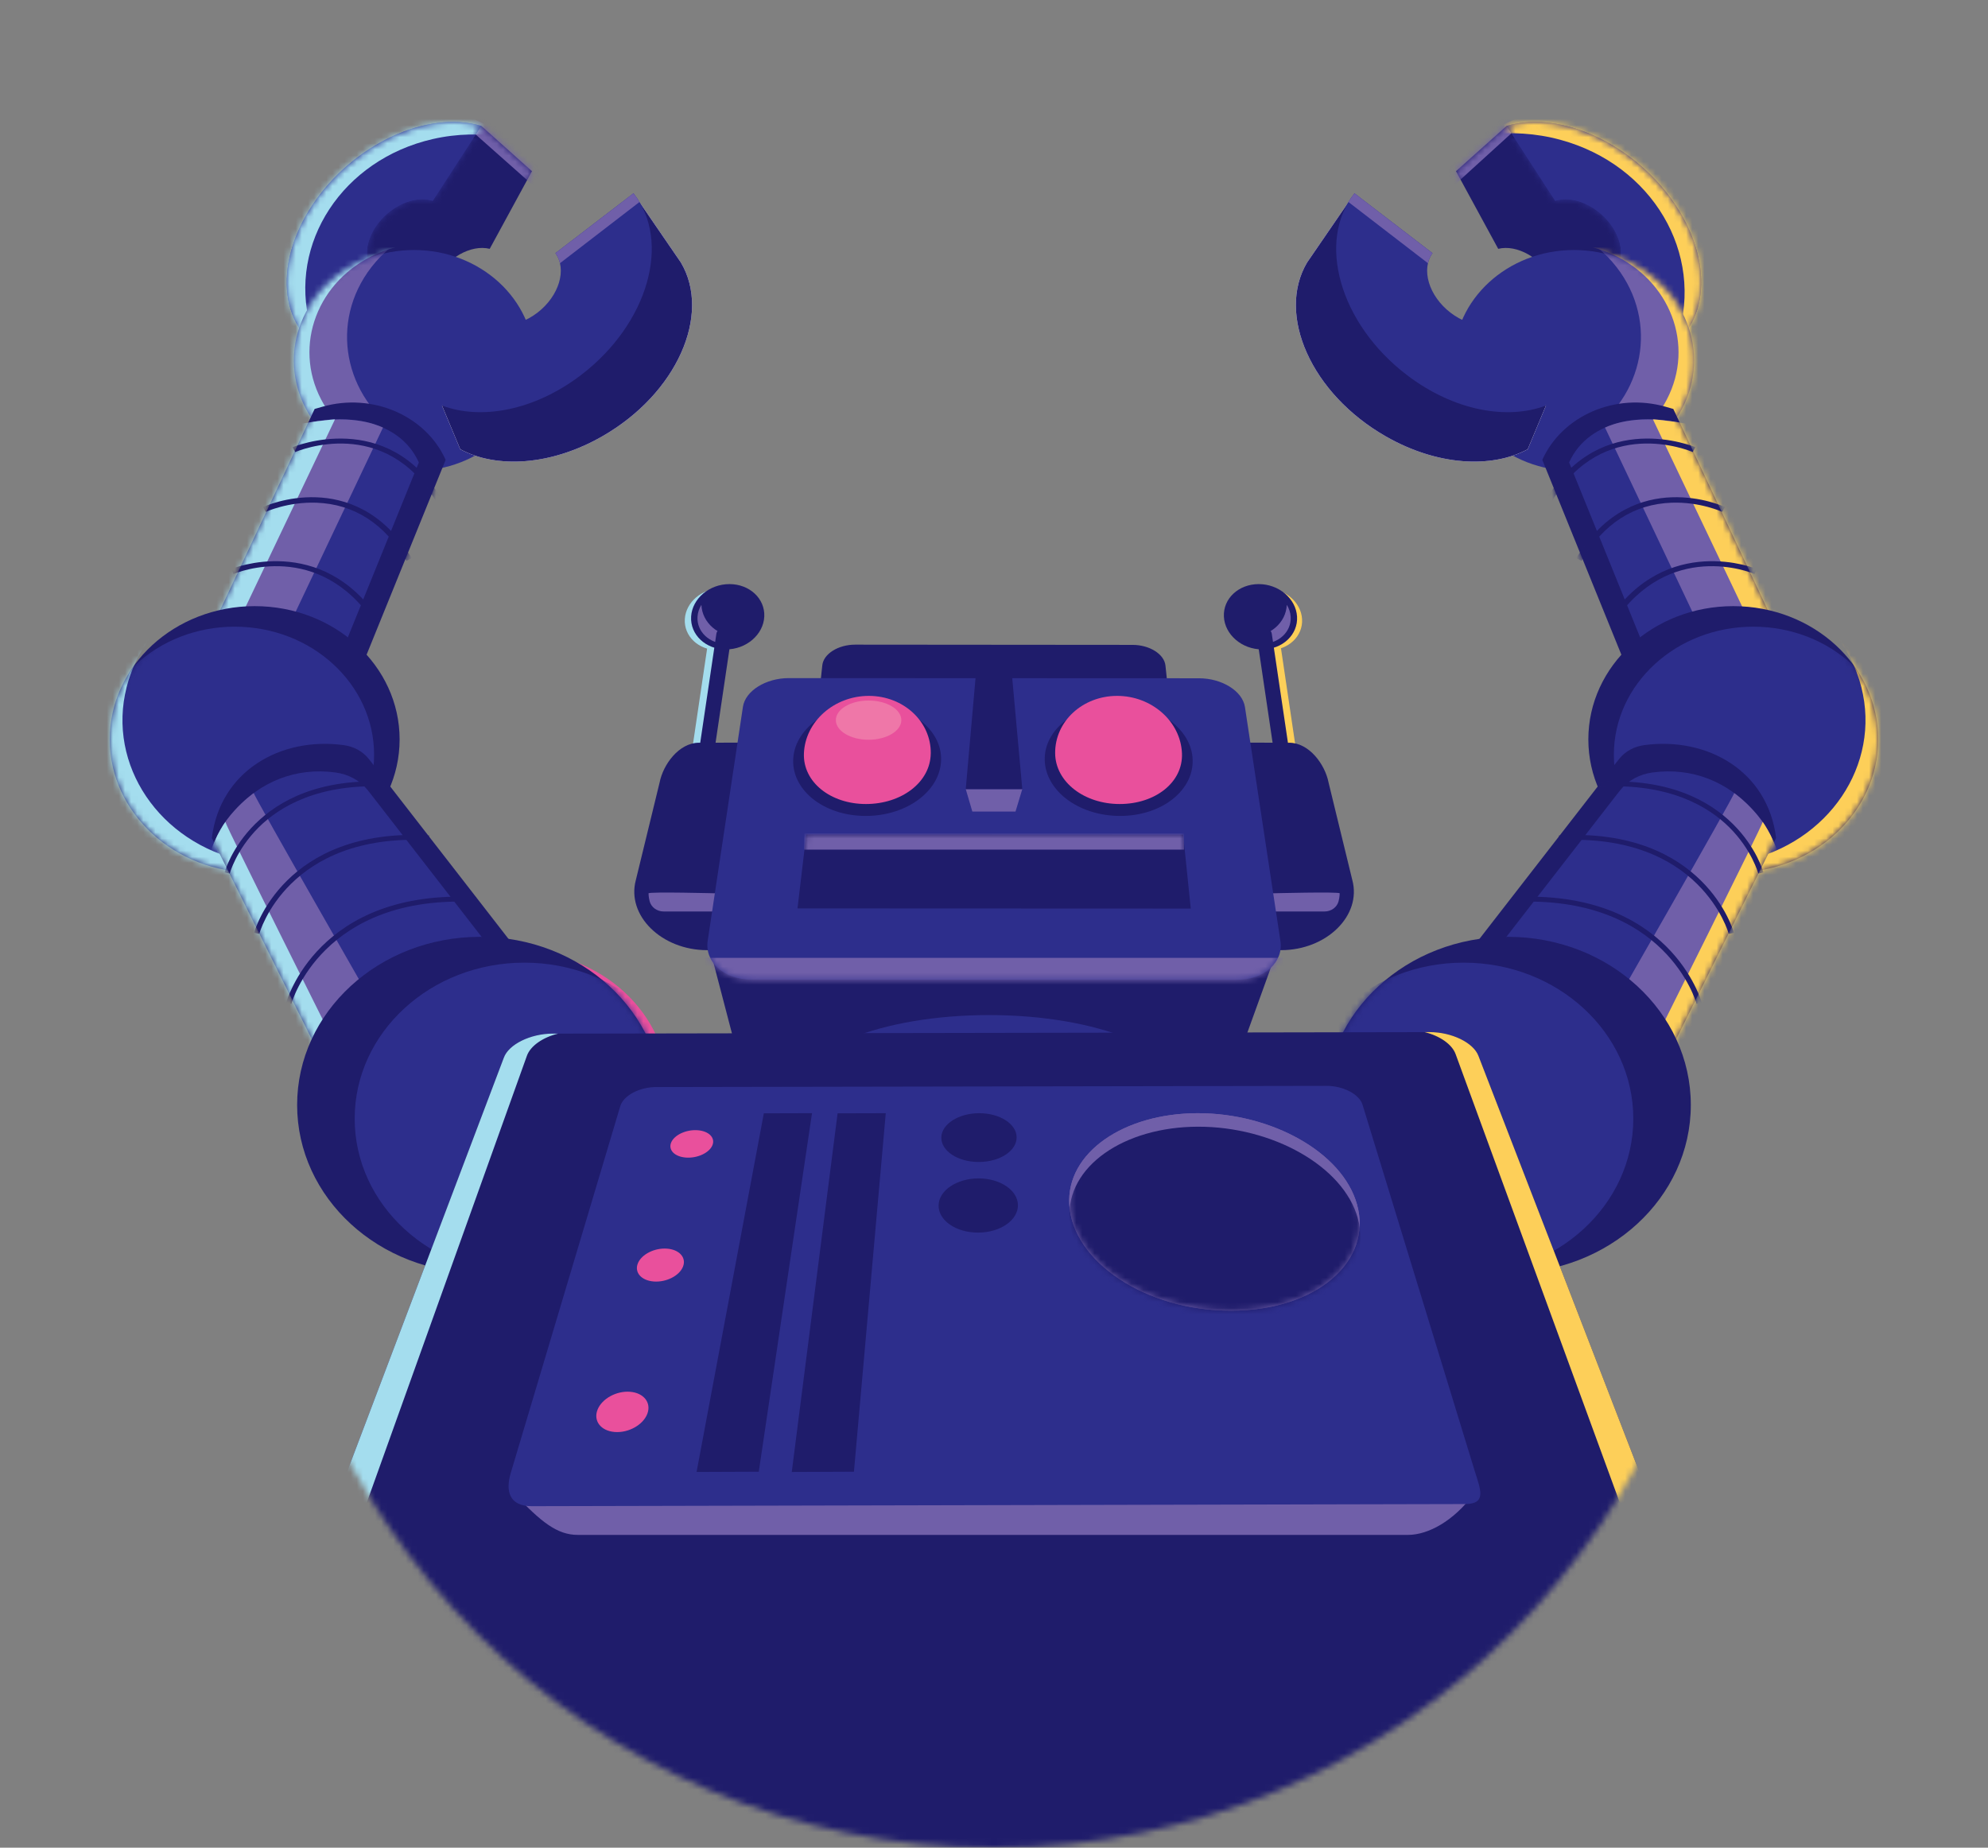<svg width="326" height="303" viewBox="0 0 326 303" fill="none" xmlns="http://www.w3.org/2000/svg">
<rect x="0" y="0" width="326" height="303" fill="#808080" stroke="none"/>
<mask id="mask0_331_12248" style="mask-type:alpha" maskUnits="userSpaceOnUse" x="0" y="0" width="326" height="303">
<path d="M282.999 182.802C282.999 249.185 229.275 303 163.002 303C96.729 303 43.004 249.185 43.004 182.802C43.004 177.886 -0.567 120.452 0.006 115.691C7.164 56.156 43.004 0 161.503 0C259.501 0 320.917 32.959 325.999 94.656C326.271 97.959 282.999 179.429 282.999 182.802Z" fill="#E9509C"/>
</mask>
<g mask="url(#mask0_331_12248)">
<path d="M84.924 201.365C98.542 201.365 109.581 191.215 109.581 178.693C109.581 166.172 98.542 156.021 84.924 156.021C71.306 156.021 60.267 166.172 60.267 178.693C60.267 191.215 71.306 201.365 84.924 201.365Z" fill="#E9509C"/>
<path d="M114.723 124.308C114.665 124.308 114.612 124.308 114.554 124.297C113.873 124.213 113.394 123.632 113.489 123.006L116.317 103.926C116.412 103.299 117.04 102.863 117.721 102.946C118.403 103.03 118.882 103.611 118.787 104.237L115.958 123.317C115.871 123.89 115.339 124.308 114.723 124.308Z" fill="#A4DDEE"/>
<path d="M123.651 101.515C123.523 104.325 120.859 106.615 117.7 106.615C114.541 106.615 112.125 104.321 112.299 101.515C112.468 98.728 115.132 96.484 118.245 96.484C121.359 96.484 123.779 98.728 123.651 101.515Z" fill="#A4DDEE"/>
<path d="M202.166 101.515C202.294 104.325 204.958 106.615 208.117 106.615C211.272 106.615 213.692 104.321 213.518 101.515C213.349 98.728 210.685 96.484 207.572 96.484C204.458 96.484 202.038 98.728 202.166 101.515Z" fill="#FDCF59"/>
<path d="M211.3 124.308C211.358 124.308 211.412 124.308 211.469 124.297C212.151 124.213 212.63 123.632 212.535 123.006L209.706 103.926C209.611 103.299 208.983 102.863 208.302 102.946C207.621 103.03 207.142 103.611 207.237 104.237L210.065 123.317C210.152 123.89 210.685 124.308 211.3 124.308Z" fill="#FDCF59"/>
<path d="M125.33 101.104C125.193 104.074 122.377 106.496 119.044 106.496C115.712 106.496 113.152 104.074 113.333 101.104C113.515 98.158 116.327 95.785 119.618 95.785C122.91 95.785 125.466 98.158 125.33 101.104Z" fill="#1F1C6B"/>
<path d="M121.126 104.42C117.761 104.42 115.138 102.112 115.019 99.184C114.655 99.773 114.424 100.433 114.379 101.14C114.23 103.581 116.332 105.575 119.078 105.575C120.465 105.575 121.741 105.066 122.679 104.246C122.179 104.356 121.659 104.42 121.126 104.42Z" fill="#705FA9"/>
<path d="M115.881 124.308C115.824 124.308 115.77 124.308 115.712 124.297C115.031 124.213 114.552 123.632 114.647 123.006L117.475 103.926C117.57 103.299 118.198 102.863 118.88 102.946C119.561 103.03 120.04 103.611 119.945 104.237L117.116 123.317C117.03 123.89 116.497 124.308 115.881 124.308Z" fill="#1F1C6B"/>
<path d="M121.286 121.783L114.596 121.799C111.322 121.821 108.741 125.368 108.163 128.329L104.268 144.318C102.707 150.12 108.472 155.816 115.963 155.816H121.142L121.29 121.783H121.286Z" fill="#1F1C6B"/>
<mask id="mask1_331_12248" style="mask-type:luminance" maskUnits="userSpaceOnUse" x="104" y="121" width="18" height="35">
<path d="M121.289 121.783L114.599 121.799C111.325 121.821 108.744 125.368 108.165 128.329L104.271 144.318C102.71 150.12 108.475 155.816 115.966 155.816H121.145L121.293 121.783H121.289Z" fill="white"/>
</mask>
<g mask="url(#mask1_331_12248)">
<path d="M106.348 146.498C106.348 146.498 106.348 147.121 106.542 147.831C106.806 148.792 107.748 149.471 108.829 149.471H117.691V146.498C117.691 146.498 106.348 146.206 106.348 146.498Z" fill="#705FA9"/>
</g>
<path d="M123.402 104.526L119.115 105.939L119.883 103.224H121.581L123.402 104.526Z" fill="#1F1C6B"/>
<path d="M200.699 101.104C200.835 104.074 203.651 106.496 206.984 106.496C210.316 106.496 212.877 104.074 212.695 101.104C212.513 98.158 209.701 95.785 206.41 95.785C203.118 95.785 200.562 98.158 200.699 101.104Z" fill="#1F1C6B"/>
<path d="M211.652 101.14C211.611 100.437 211.379 99.773 211.012 99.184C210.888 102.112 208.27 104.42 204.904 104.42C204.372 104.42 203.851 104.356 203.352 104.246C204.289 105.066 205.565 105.575 206.953 105.575C209.699 105.575 211.801 103.581 211.652 101.14Z" fill="#705FA9"/>
<path d="M210.146 124.308C209.53 124.308 208.998 123.891 208.911 123.317L206.082 104.237C205.987 103.611 206.466 103.034 207.148 102.946C207.829 102.855 208.457 103.3 208.552 103.926L211.38 123.006C211.475 123.632 210.996 124.21 210.315 124.297C210.257 124.304 210.199 124.308 210.146 124.308Z" fill="#1F1C6B"/>
<path d="M204.74 121.783L211.43 121.799C214.705 121.821 217.286 125.368 217.864 128.329L221.758 144.318C223.319 150.12 217.554 155.816 210.063 155.816H204.885L204.736 121.783H204.74Z" fill="#1F1C6B"/>
<mask id="mask2_331_12248" style="mask-type:luminance" maskUnits="userSpaceOnUse" x="204" y="121" width="19" height="35">
<path d="M204.739 121.783L211.428 121.799C214.703 121.821 217.284 125.368 217.862 128.329L221.756 144.318C223.317 150.12 217.552 155.816 210.061 155.816H204.883L204.734 121.783H204.739Z" fill="white"/>
</mask>
<g mask="url(#mask2_331_12248)">
<path d="M219.689 146.497C219.689 146.497 219.689 147.12 219.494 147.83C219.23 148.791 218.289 149.471 217.207 149.471H208.345V146.497C208.345 146.497 219.689 146.205 219.689 146.497Z" fill="#705FA9"/>
</g>
<path d="M202.626 104.526L206.912 105.939L206.144 103.224H204.447L202.626 104.526Z" fill="#1F1C6B"/>
<path d="M196.673 178.894L127.867 180.269C123.766 180.269 120.822 177.558 121.285 174.281L116.057 154.271C116.445 151.689 128.59 131.067 132.054 131.071L193.931 131.094C197.4 131.094 209.582 151.731 209.974 154.313L203.247 172.933C203.706 176.198 200.766 178.898 196.669 178.894H196.673Z" fill="#1F1C6B"/>
<path d="M191.546 113.228L134.41 113.179L134.844 109.101C135.046 107.218 137.462 105.71 140.245 105.714L185.715 105.752C188.499 105.752 190.919 107.263 191.117 109.15L191.546 113.228Z" fill="#1F1C6B"/>
<path d="M202.854 160.672L123.179 160.638C118.715 160.638 115.527 157.752 116.052 154.27L121.829 115.906C122.225 113.286 125.595 111.197 129.361 111.201L196.61 111.228C200.381 111.228 203.75 113.32 204.151 115.94L209.969 154.312C210.498 157.794 207.314 160.676 202.85 160.672H202.854Z" fill="#2D2E8C"/>
<mask id="mask3_331_12248" style="mask-type:luminance" maskUnits="userSpaceOnUse" x="116" y="111" width="95" height="50">
<path d="M202.862 160.672L123.187 160.638C118.723 160.638 115.535 157.752 116.059 154.27L121.837 115.906C122.233 113.286 125.603 111.197 129.369 111.201L196.618 111.228C200.388 111.228 203.758 113.32 204.159 115.94L209.977 154.312C210.506 157.794 207.322 160.676 202.858 160.672H202.862Z" fill="white"/>
</mask>
<g mask="url(#mask3_331_12248)">
<path d="M217.759 157.077H110.292V170.977H217.759V157.077Z" fill="#705FA9"/>
</g>
<path d="M195.265 148.993L130.778 148.967L132.211 136.85L194.022 136.877L195.265 148.993Z" fill="#1F1C6B"/>
<mask id="mask4_331_12248" style="mask-type:luminance" maskUnits="userSpaceOnUse" x="130" y="136" width="66" height="13">
<path d="M195.271 148.993L130.784 148.967L132.217 136.85L194.028 136.877L195.271 148.993Z" fill="white"/>
</mask>
<g mask="url(#mask4_331_12248)">
<path d="M194.144 136.679H131.899L131.862 139.329H194.181L194.144 136.679Z" fill="#705FA9"/>
</g>
<path d="M166.526 133.09H159.448L158.366 129.403H167.641L166.526 133.09Z" fill="#705FA9"/>
<path d="M154.321 124.166C154.548 129.36 149.018 133.802 141.961 133.802C134.904 133.802 129.606 129.36 130.097 124.166C130.56 119.26 136.072 115.482 142.432 115.482C148.791 115.482 154.11 119.26 154.321 124.166Z" fill="#1F1C6B"/>
<path d="M195.548 124.164C196.035 129.359 190.733 133.801 183.676 133.801C176.618 133.801 171.093 129.359 171.324 124.164C171.539 119.259 176.862 115.481 183.222 115.481C189.581 115.481 195.09 119.259 195.552 124.164H195.548Z" fill="#1F1C6B"/>
<path d="M152.627 123.557C152.565 128.322 147.795 131.849 141.997 131.849C136.195 131.849 131.653 128.246 131.83 123.557C132.033 118.317 136.794 114.117 142.472 114.117C148.15 114.117 152.697 118.317 152.631 123.557H152.627Z" fill="#E9509C"/>
<path d="M193.824 123.557C194.006 128.322 189.414 131.849 183.612 131.849C177.81 131.849 173.086 128.246 173.028 123.557C172.966 118.317 177.513 114.117 183.191 114.117C188.869 114.117 193.626 118.317 193.824 123.557Z" fill="#E9509C"/>
<path d="M165.547 106.301L160.406 106.297L158.366 129.405L167.641 129.409L165.547 106.301Z" fill="#1F1C6B"/>
<path d="M66.381 67.388L73.414 53.965C70.346 53.1 69.445 49.481 71.341 45.889C73.228 42.32 77.221 40.046 80.306 40.805L87.231 28.074L78.927 20.647L75.974 21.323L56.978 32.205L55.913 42.35L54.996 50.252L66.377 67.388H66.381Z" fill="#1F1C6B"/>
<mask id="mask5_331_12248" style="mask-type:luminance" maskUnits="userSpaceOnUse" x="55" y="20" width="33" height="48">
<path d="M66.389 67.388L73.422 53.965C70.353 53.1 69.453 49.481 71.349 45.889C73.236 42.32 77.229 40.046 80.314 40.805L87.239 28.074L78.934 20.647L75.982 21.323L56.986 32.205L55.921 42.35L55.004 50.252L66.385 67.388H66.389Z" fill="white"/>
</mask>
<g mask="url(#mask5_331_12248)">
<path d="M82.375 21.327L90.671 27.896L87.483 30.459L78.006 22.056L70.8 22.629L78.572 19.102L82.375 21.327Z" fill="#705FA9"/>
</g>
<path d="M61.543 37.27C59.309 40.691 59.862 44.37 62.835 45.483L54.547 58.286C45.875 54.675 44.595 43.634 51.236 33.621C57.769 23.776 69.955 17.985 78.912 20.647L70.958 32.93C67.956 31.924 63.76 33.868 61.539 37.27H61.543Z" fill="#2D2E8C"/>
<path d="M61.543 37.27C59.309 40.691 59.862 44.37 62.835 45.483L54.547 58.286C45.875 54.675 44.595 43.634 51.236 33.621C57.769 23.776 69.955 17.985 78.912 20.647L70.958 32.93C67.956 31.924 63.76 33.868 61.539 37.27H61.543Z" fill="#2D2E8C"/>
<mask id="mask6_331_12248" style="mask-type:luminance" maskUnits="userSpaceOnUse" x="47" y="20" width="32" height="39">
<path d="M61.551 37.27C59.317 40.691 59.87 44.37 62.843 45.483L54.555 58.286C45.883 54.675 44.603 43.634 51.243 33.621C57.776 23.776 69.963 17.985 78.919 20.647L70.966 32.93C67.964 31.924 63.768 33.868 61.547 37.27H61.551Z" fill="white"/>
</mask>
<g mask="url(#mask6_331_12248)">
<path d="M66.139 38.002C63.707 41.036 64.285 44.696 67.49 46.188L58.471 57.541C49.126 52.833 47.804 41.886 55.031 33.032C62.138 24.321 75.336 20.338 84.99 24.162L76.335 35.055C73.097 33.666 68.559 34.987 66.139 38.002Z" fill="#2D2E8C"/>
<path d="M70.954 22.807C74.96 21.888 78.978 21.835 82.781 22.503C76.302 17.708 67.539 15.657 58.834 17.651C44.083 21.03 35.097 34.737 38.76 48.266C41.432 58.123 50.079 65.159 60.279 66.951C55.778 63.621 52.383 58.966 50.88 53.422C47.213 39.893 56.203 26.186 70.954 22.807Z" fill="#A4DDEE"/>
</g>
<path d="M67.894 77.23C78.775 77.23 87.596 69.119 87.596 59.114C87.596 49.11 78.775 40.999 67.894 40.999C57.013 40.999 48.192 49.11 48.192 59.114C48.192 69.119 57.013 77.23 67.894 77.23Z" fill="#2D2E8C"/>
<mask id="mask7_331_12248" style="mask-type:luminance" maskUnits="userSpaceOnUse" x="48" y="40" width="40" height="38">
<path d="M67.896 77.23C78.777 77.23 87.598 69.12 87.598 59.115C87.598 49.11 78.777 40.999 67.896 40.999C57.015 40.999 48.194 49.11 48.194 59.115C48.194 69.12 57.015 77.23 67.896 77.23Z" fill="white"/>
</mask>
<g mask="url(#mask7_331_12248)">
<path d="M60.266 44.679C61.996 42.185 64.234 40.169 66.778 38.669C60.307 39.151 54.146 42.314 50.392 47.74C44.029 56.932 46.973 69.128 56.971 74.979C64.255 79.243 67.831 82.288 74.653 78.271C70.156 78.605 70.945 74.319 66.849 71.919C56.851 66.068 53.907 53.872 60.27 44.679H60.266Z" fill="#705FA9"/>
<path d="M61.796 41.615C64.431 40.453 67.21 39.887 69.952 39.849C64.707 37.37 58.311 37.092 52.583 39.621C42.883 43.904 38.795 54.608 43.453 63.531C46.847 70.028 53.946 73.783 61.301 73.688C57.658 71.964 54.574 69.177 52.666 65.52C48.008 56.601 52.096 45.894 61.796 41.611V41.615Z" fill="#A4DDEE"/>
</g>
<path d="M75.478 73.676C81.441 76.858 90.331 76.383 98.768 71.55C111.008 64.54 116.698 51.581 111.66 43.057L103.876 31.704L92.161 41.337L101.489 49.823L72.48 66.503L75.478 73.68V73.676Z" fill="#705FA9"/>
<path d="M75.48 73.675C81.442 76.857 90.333 76.382 98.77 71.549C111.01 64.54 116.7 51.581 111.662 43.056L103.878 31.703L92.163 41.336L101.491 49.823L72.481 66.503L75.48 73.679V73.675Z" fill="white"/>
<path d="M75.478 73.676C81.441 76.858 90.331 76.383 98.768 71.55C111.008 64.54 116.698 51.581 111.66 43.057L103.876 31.704L92.161 41.337L101.489 49.823L72.48 66.503L75.478 73.68V73.676Z" fill="#1F1C6B"/>
<path d="M78.07 51.486L78.347 51.274C80.16 53.992 84.541 54.019 88.113 51.289C91.689 48.551 93.007 44.154 91.078 41.512L103.876 31.7C110.111 39.53 106.357 53.07 95.249 61.526C87.593 67.354 78.847 68.918 72.475 66.5C77.818 60.383 78.376 54.767 78.066 51.486H78.07Z" fill="#2D2E8C"/>
<path d="M103.877 31.7L91.08 41.512C91.444 42.009 91.687 42.564 91.828 43.163L104.864 33.128C104.567 32.635 104.241 32.156 103.877 31.7Z" fill="#705FA9"/>
<path d="M51.59 67.065L52.866 66.7C61.039 64.357 69.806 68.135 73.08 75.41L51.694 128.116L29.997 113.042L51.594 67.065H51.59Z" fill="#1F1C6B"/>
<mask id="mask8_331_12248" style="mask-type:luminance" maskUnits="userSpaceOnUse" x="29" y="66" width="45" height="63">
<path d="M51.587 67.065L52.862 66.7C61.035 64.358 69.802 68.135 73.076 75.41L51.69 128.116L29.993 113.042L51.591 67.065H51.587Z" fill="white"/>
</mask>
<g mask="url(#mask8_331_12248)">
<path d="M46.765 68.546L47.604 70.137C55.768 67.331 65.41 68.557 68.681 75.832L46.864 129.597L25.168 114.523L46.765 68.546Z" fill="#2D2E8C"/>
<path d="M62.803 70.116L44.352 109.032L28.189 104.555L40.491 77.703C41.627 75.254 46.62 70.192 49.432 69.543C57.22 67.755 61.626 69.581 62.803 70.116Z" fill="#705FA9"/>
<path d="M47.605 69.851L22.712 115.427L30.674 119.664L54.922 68.792C54.959 68.697 49.694 69.297 47.605 69.851Z" fill="#A4DDEE"/>
<path d="M66.66 91.969C63.047 85.863 58.066 82.655 51.86 82.438C47.231 82.271 43.621 83.919 43.584 83.934L43.147 83.141C43.303 83.069 47.012 81.368 51.893 81.55C56.41 81.709 62.786 83.574 67.507 91.547L66.656 91.972L66.66 91.969Z" fill="#1F1C6B"/>
<path d="M61.41 102.164C52.292 88.411 38.876 93.879 38.31 94.118L37.905 93.309C38.05 93.249 52.664 87.257 62.236 101.701L61.41 102.164Z" fill="#1F1C6B"/>
<path d="M71.489 82.166C63.061 68.064 48.996 73.881 48.401 74.135L47.992 73.33C48.145 73.266 63.47 66.898 72.336 81.74L71.485 82.169L71.489 82.166Z" fill="#1F1C6B"/>
</g>
<path d="M41.765 143.103C54.891 143.103 65.531 133.32 65.531 121.252C65.531 109.183 54.891 99.4 41.765 99.4C28.64 99.4 18 109.183 18 121.252C18 133.32 28.64 143.103 41.765 143.103Z" fill="#1F1C6B"/>
<mask id="mask9_331_12248" style="mask-type:luminance" maskUnits="userSpaceOnUse" x="18" y="99" width="48" height="45">
<path d="M41.765 143.103C54.891 143.103 65.531 133.32 65.531 121.252C65.531 109.183 54.891 99.4 41.765 99.4C28.64 99.4 18 109.183 18 121.252C18 133.32 28.64 143.103 41.765 143.103Z" fill="white"/>
</mask>
<g mask="url(#mask9_331_12248)">
<path d="M38.485 144.808C51.111 144.808 61.346 135.397 61.346 123.788C61.346 112.179 51.111 102.768 38.485 102.768C25.859 102.768 15.624 112.179 15.624 123.788C15.624 135.397 25.859 144.808 38.485 144.808Z" fill="#2D2E8C"/>
<path d="M40.019 141.193C26.139 138.209 17.517 125.44 20.767 112.678C22.291 106.682 26.168 101.754 31.285 98.523C24.314 101.705 18.884 107.616 16.976 115.127C13.577 128.492 22.6 141.858 37.136 144.986C50.673 147.899 64.21 140.897 68.752 129.126C63.417 138.475 51.718 143.711 40.019 141.193Z" fill="#A4DDEE"/>
</g>
<path d="M60.924 125.022L60.449 124.426C59.474 123.2 57.992 122.41 56.356 122.19C45.999 120.796 36.084 126.45 34.738 137.427L61.093 190.463L94.208 167.913L60.924 125.022Z" fill="#1F1C6B"/>
<mask id="mask10_331_12248" style="mask-type:luminance" maskUnits="userSpaceOnUse" x="34" y="121" width="61" height="70">
<path d="M60.926 125.022L60.452 124.426C59.477 123.2 57.995 122.41 56.359 122.19C46.002 120.796 36.087 126.45 34.741 137.427L61.096 190.463L94.21 167.913L60.926 125.022Z" fill="white"/>
</mask>
<g mask="url(#mask10_331_12248)">
<path d="M60.88 130.311L60.273 129.548C59.017 127.976 57.118 126.958 55.02 126.677C41.723 124.889 32.341 136.781 32.869 149.353L27.27 146.236L61.099 214.315L103.604 185.371L60.88 130.315V130.311Z" fill="#2D2E8C"/>
<path d="M34.661 140.32L55.879 173.901L62.399 166.77C62.399 166.77 41.615 130.539 41.615 130.049C41.615 130.049 35.355 134.431 34.661 140.32Z" fill="#705FA9"/>
<path d="M33.773 142.428L51.794 174.376L54.713 170.777C54.713 170.777 36.956 135.271 36.956 134.781C36.956 134.781 34.602 137.986 33.773 142.428Z" fill="#A4DDEE"/>
<path d="M47.78 164.624L46.934 164.438C46.983 164.248 52.116 145.681 78.095 147.12L78.045 147.918C52.785 146.57 47.826 164.446 47.78 164.628V164.624Z" fill="#1F1C6B"/>
<path d="M42.513 153.15L41.666 152.964C41.711 152.793 46.448 135.654 70.407 136.986L70.358 137.784C47.117 136.512 42.558 152.987 42.513 153.154V153.15Z" fill="#1F1C6B"/>
<path d="M37.671 143.262L36.824 143.076C36.865 142.913 41.272 126.965 63.567 128.207L63.517 129.004C52.248 128.393 45.827 132.293 42.424 135.676C38.728 139.347 37.679 143.224 37.671 143.262Z" fill="#1F1C6B"/>
</g>
<path d="M78.713 208.776C95.275 208.776 108.702 196.431 108.702 181.202C108.702 165.974 95.275 153.629 78.713 153.629C62.151 153.629 48.725 165.974 48.725 181.202C48.725 196.431 62.151 208.776 78.713 208.776Z" fill="#1F1C6B"/>
<mask id="mask11_331_12248" style="mask-type:luminance" maskUnits="userSpaceOnUse" x="48" y="153" width="61" height="56">
<path d="M78.72 208.776C95.282 208.776 108.709 196.431 108.709 181.202C108.709 165.974 95.282 153.629 78.72 153.629C62.158 153.629 48.731 165.974 48.731 181.202C48.731 196.431 62.158 208.776 78.72 208.776Z" fill="white"/>
</mask>
<g mask="url(#mask11_331_12248)">
<path d="M85.987 209.031C101.354 209.031 113.812 197.577 113.812 183.447C113.812 169.317 101.354 157.863 85.987 157.863C70.62 157.863 58.162 169.317 58.162 183.447C58.162 197.577 70.62 209.031 85.987 209.031Z" fill="#2D2E8C"/>
</g>
<path d="M259.608 67.388L252.575 53.965C255.643 53.1 256.544 49.481 254.648 45.889C252.761 42.32 248.768 40.046 245.683 40.805L238.758 28.074L247.062 20.647L250.015 21.323L269.011 32.205L270.076 42.35L270.993 50.252L259.612 67.388H259.608Z" fill="#1F1C6B"/>
<mask id="mask12_331_12248" style="mask-type:luminance" maskUnits="userSpaceOnUse" x="238" y="20" width="33" height="48">
<path d="M259.615 67.387L252.582 53.965C255.65 53.099 256.551 49.481 254.655 45.889C252.768 42.32 248.775 40.045 245.69 40.805L238.765 28.073L247.069 20.647L250.022 21.323L269.018 32.205L270.083 42.35L271 50.252L259.619 67.387H259.615Z" fill="white"/>
</mask>
<g mask="url(#mask12_331_12248)">
<path d="M243.361 20.269L234.086 26.785L234.487 29.807L237.86 30.939L247.85 21.852L247.395 18.31L243.361 20.269Z" fill="#705FA9"/>
</g>
<path d="M264.448 37.27C266.682 40.691 266.129 44.37 263.155 45.483L271.443 58.286C280.115 54.675 281.395 43.634 274.755 33.621C268.222 23.776 256.036 17.985 247.079 20.647L255.033 32.93C258.035 31.924 262.23 33.868 264.452 37.27H264.448Z" fill="#2D2E8C"/>
<path d="M264.448 37.27C266.682 40.691 266.129 44.37 263.155 45.483L271.443 58.286C280.115 54.675 281.395 43.634 274.755 33.621C268.222 23.776 256.036 17.985 247.079 20.647L255.033 32.93C258.035 31.924 262.23 33.868 264.452 37.27H264.448Z" fill="#2D2E8C"/>
<mask id="mask13_331_12248" style="mask-type:luminance" maskUnits="userSpaceOnUse" x="247" y="20" width="32" height="39">
<path d="M264.451 37.27C266.685 40.691 266.132 44.37 263.158 45.483L271.446 58.286C280.118 54.675 281.398 43.634 274.758 33.621C268.225 23.776 256.039 17.985 247.082 20.647L255.035 32.93C258.038 31.924 262.233 33.868 264.455 37.27H264.451Z" fill="white"/>
</mask>
<g mask="url(#mask13_331_12248)">
<path d="M259.857 38.004C262.289 41.038 261.711 44.698 258.507 46.19L267.526 57.543C276.871 52.835 278.192 41.888 270.966 33.034C263.859 24.323 250.661 20.34 241.006 24.164L249.661 35.057C252.899 33.668 257.437 34.989 259.857 38.004Z" fill="#2D2E8C"/>
<path d="M255.902 22.933C251.817 21.821 247.68 21.593 243.724 22.125C250.641 17.454 259.775 15.708 268.649 18.126C283.689 22.227 292.27 36.735 287.823 50.53C284.581 60.577 275.319 67.468 264.714 68.888C269.517 65.646 273.25 60.991 275.075 55.337C279.527 41.542 270.941 27.034 255.902 22.933Z" fill="#FDCF59"/>
</g>
<path d="M258.1 77.23C268.982 77.23 277.802 69.119 277.802 59.114C277.802 49.11 268.982 40.999 258.1 40.999C247.219 40.999 238.398 49.11 238.398 59.114C238.398 69.119 247.219 77.23 258.1 77.23Z" fill="#2D2E8C"/>
<mask id="mask14_331_12248" style="mask-type:luminance" maskUnits="userSpaceOnUse" x="238" y="40" width="40" height="38">
<path d="M258.096 77.23C268.977 77.23 277.797 69.119 277.797 59.114C277.797 49.11 268.977 40.999 258.096 40.999C247.214 40.999 238.394 49.11 238.394 59.114C238.394 69.119 247.214 77.23 258.096 77.23Z" fill="white"/>
</mask>
<g mask="url(#mask14_331_12248)">
<path d="M265.734 44.679C264.004 42.185 261.765 40.169 259.222 38.669C265.693 39.151 271.854 42.314 275.608 47.74C281.971 56.932 279.027 69.128 269.029 74.979C261.745 79.243 258.169 82.288 251.347 78.271C255.844 78.605 255.055 74.319 259.151 71.919C269.149 66.068 272.093 53.872 265.73 44.679H265.734Z" fill="#705FA9"/>
<path d="M264.198 41.615C261.563 40.453 258.784 39.887 256.042 39.849C261.286 37.37 267.683 37.093 273.411 39.621C283.111 43.904 287.199 54.608 282.541 63.531C279.147 70.028 272.048 73.783 264.693 73.688C268.336 71.964 271.42 69.177 273.328 65.521C277.986 56.602 273.898 45.894 264.198 41.611V41.615Z" fill="#FDCF59"/>
</g>
<path d="M250.517 73.676C244.554 76.858 235.663 76.383 227.227 71.55C214.987 64.54 209.296 51.581 214.335 43.057L222.119 31.704L233.834 41.337L224.506 49.823L253.515 66.503L250.517 73.68V73.676Z" fill="#705FA9"/>
<path d="M250.515 73.676C244.552 76.858 235.662 76.383 227.225 71.549C214.985 64.54 209.295 51.581 214.333 43.057L222.117 31.704L233.832 41.337L224.504 49.823L253.513 66.503L250.515 73.68V73.676Z" fill="white"/>
<path d="M250.517 73.676C244.554 76.858 235.663 76.383 227.227 71.55C214.987 64.54 209.296 51.581 214.335 43.057L222.119 31.704L233.834 41.337L224.506 49.823L253.515 66.503L250.517 73.68V73.676Z" fill="#1F1C6B"/>
<path d="M247.921 51.486L247.644 51.274C245.831 53.992 241.45 54.019 237.878 51.289C234.301 48.551 232.984 44.154 234.913 41.512L222.115 31.7C215.88 39.53 219.633 53.07 230.742 61.526C238.398 67.354 247.144 68.918 253.516 66.5C248.172 60.383 247.615 54.767 247.925 51.486H247.921Z" fill="#2D2E8C"/>
<path d="M222.111 31.7L234.908 41.512C234.545 42.009 234.301 42.564 234.161 43.163L221.124 33.128C221.421 32.635 221.748 32.156 222.111 31.7Z" fill="#705FA9"/>
<path d="M274.403 67.065L273.127 66.7C264.955 64.357 256.188 68.135 252.913 75.41L274.3 128.116L295.996 113.042L274.399 67.065H274.403Z" fill="#1F1C6B"/>
<mask id="mask15_331_12248" style="mask-type:luminance" maskUnits="userSpaceOnUse" x="252" y="66" width="44" height="63">
<path d="M274.4 67.065L273.124 66.7C264.952 64.357 256.185 68.135 252.91 75.41L274.297 128.116L295.994 113.042L274.396 67.065H274.4Z" fill="white"/>
</mask>
<g mask="url(#mask15_331_12248)">
<path d="M279.226 68.546L278.388 70.136C270.224 67.331 260.581 68.557 257.311 75.832L279.127 129.597L300.823 114.523L279.226 68.546Z" fill="#2D2E8C"/>
<path d="M263.197 70.116L281.648 109.031L297.811 104.555L285.509 77.703C284.373 75.254 279.381 70.192 276.569 69.543C268.78 67.754 264.374 69.581 263.197 70.116Z" fill="#705FA9"/>
<path d="M278.384 69.851L303.277 115.426L295.315 119.663L271.067 68.791C271.029 68.696 276.295 69.296 278.384 69.851Z" fill="#FDCF59"/>
<path d="M259.34 91.969C262.953 85.863 267.933 82.655 274.14 82.438C278.769 82.271 282.378 83.919 282.416 83.934L282.853 83.141C282.696 83.069 278.988 81.367 274.107 81.55C269.589 81.709 263.213 83.573 258.493 91.547L259.344 91.972L259.34 91.969Z" fill="#1F1C6B"/>
<path d="M264.59 102.164C273.708 88.411 287.124 93.879 287.69 94.118L288.095 93.309C287.95 93.249 273.336 87.257 263.764 101.701L264.59 102.164Z" fill="#1F1C6B"/>
<path d="M254.506 82.165C262.934 68.063 276.999 73.88 277.594 74.134L278.003 73.329C277.85 73.265 262.525 66.897 253.659 81.74L254.51 82.169L254.506 82.165Z" fill="#1F1C6B"/>
</g>
<path d="M284.228 143.103C297.354 143.103 307.994 133.32 307.994 121.252C307.994 109.183 297.354 99.4 284.228 99.4C271.103 99.4 260.463 109.183 260.463 121.252C260.463 133.32 271.103 143.103 284.228 143.103Z" fill="#1F1C6B"/>
<mask id="mask16_331_12248" style="mask-type:luminance" maskUnits="userSpaceOnUse" x="260" y="99" width="48" height="45">
<path d="M284.234 143.103C297.359 143.103 308 133.32 308 121.252C308 109.183 297.359 99.4 284.234 99.4C271.109 99.4 260.469 109.183 260.469 121.252C260.469 133.32 271.109 143.103 284.234 143.103Z" fill="white"/>
</mask>
<g mask="url(#mask16_331_12248)">
<path d="M287.509 144.809C300.134 144.809 310.37 135.398 310.37 123.789C310.37 112.18 300.134 102.769 287.509 102.769C274.883 102.769 264.647 112.18 264.647 123.789C264.647 135.398 274.883 144.809 287.509 144.809Z" fill="#2D2E8C"/>
<path d="M285.976 141.194C299.856 138.209 308.478 125.44 305.228 112.678C303.704 106.683 299.827 101.755 294.71 98.523C301.681 101.705 307.111 107.617 309.019 115.128C312.418 128.493 303.395 141.858 288.859 144.987C275.322 147.899 261.786 140.898 257.243 129.127C262.579 138.475 274.277 143.711 285.976 141.194Z" fill="#FDCF59"/>
</g>
<path d="M265.067 125.021L265.542 124.425C266.517 123.199 267.999 122.409 269.634 122.189C279.991 120.795 289.906 126.449 291.253 137.426L264.898 190.462L231.783 167.912L265.067 125.021Z" fill="#1F1C6B"/>
<mask id="mask17_331_12248" style="mask-type:luminance" maskUnits="userSpaceOnUse" x="231" y="121" width="61" height="70">
<path d="M265.073 125.022L265.548 124.426C266.523 123.2 268.005 122.41 269.64 122.19C279.997 120.796 289.912 126.45 291.258 137.427L264.904 190.463L231.789 167.913L265.073 125.022Z" fill="white"/>
</mask>
<g mask="url(#mask17_331_12248)">
<path d="M265.115 130.311L265.722 129.548C266.977 127.976 268.877 126.958 270.974 126.677C284.272 124.889 293.654 136.781 293.125 149.353L298.725 146.236L264.896 214.315L222.391 185.371L265.115 130.315V130.311Z" fill="#2D2E8C"/>
<path d="M291.334 140.32L270.116 173.901L263.596 166.77C263.596 166.77 284.38 130.539 284.38 130.049C284.38 130.049 290.64 134.431 291.334 140.32Z" fill="#705FA9"/>
<path d="M292.24 142.428L274.218 174.376L271.299 170.777C271.299 170.777 289.056 135.271 289.056 134.781C289.056 134.781 291.41 137.986 292.24 142.428Z" fill="#FDCF59"/>
<path d="M278.212 164.624L279.059 164.438C279.009 164.248 273.876 145.681 247.897 147.12L247.947 147.918C273.207 146.57 278.167 164.446 278.212 164.628V164.624Z" fill="#1F1C6B"/>
<path d="M283.491 153.151L284.337 152.965C284.292 152.794 279.555 135.654 255.596 136.987L255.645 137.784C278.886 136.512 283.445 152.987 283.491 153.155V153.151Z" fill="#1F1C6B"/>
<path d="M288.334 143.261L289.18 143.075C289.139 142.912 284.733 126.964 262.438 128.206L262.487 129.003C273.757 128.392 280.178 132.292 283.581 135.675C287.277 139.346 288.325 143.223 288.334 143.261Z" fill="#1F1C6B"/>
</g>
<path d="M247.278 208.776C263.84 208.776 277.266 196.431 277.266 181.202C277.266 165.974 263.84 153.629 247.278 153.629C230.715 153.629 217.289 165.974 217.289 181.202C217.289 196.431 230.715 208.776 247.278 208.776Z" fill="#1F1C6B"/>
<mask id="mask18_331_12248" style="mask-type:luminance" maskUnits="userSpaceOnUse" x="217" y="153" width="61" height="56">
<path d="M247.289 208.777C263.852 208.777 277.278 196.432 277.278 181.203C277.278 165.975 263.852 153.63 247.289 153.63C230.727 153.63 217.301 165.975 217.301 181.203C217.301 196.432 230.727 208.777 247.289 208.777Z" fill="white"/>
</mask>
<g mask="url(#mask18_331_12248)">
<path d="M240.01 209.031C255.377 209.031 267.835 197.577 267.835 183.447C267.835 169.317 255.377 157.863 240.01 157.863C224.643 157.863 212.186 169.317 212.186 183.447C212.186 197.577 224.643 209.031 240.01 209.031Z" fill="#2D2E8C"/>
</g>
<path d="M162.188 192.203C179.859 192.203 194.184 186.44 194.184 179.331C194.184 172.222 179.859 166.459 162.188 166.459C144.517 166.459 130.192 172.222 130.192 179.331C130.192 186.44 144.517 192.203 162.188 192.203Z" fill="#2D2E8C"/>
<path d="M265.225 253.603L60.499 253.128C55.416 253.117 52.538 254.89 54.032 257.036L72.971 298.218C73.759 299.349 77.286 300.257 80.866 300.264L244.523 300.549C248.096 300.557 251.622 299.664 252.419 298.537L271.642 257.537C273.149 255.403 270.296 253.618 265.229 253.607L265.225 253.603Z" fill="#1F1C6B"/>
<path d="M266.685 260.252L59.024 260.746C53.87 260.757 50.942 257.317 52.45 253.163L82.62 173.453C83.417 171.262 86.993 169.512 90.623 169.504L234.433 169.257C238.055 169.25 241.635 170.989 242.449 173.176L273.177 252.654C274.713 256.793 271.822 260.244 266.685 260.256V260.252Z" fill="#1F1C6B"/>
<path d="M230.88 251.705H94.759C91.381 251.712 88.746 249.616 84.319 244.923L106.392 191.173C106.862 189.556 109.282 188.261 111.801 188.257L213.379 188.079C215.894 188.075 218.318 189.358 218.801 190.972L241.559 245.132C238.4 249.343 234.275 251.705 230.876 251.705H230.88Z" fill="#705FA9"/>
<path d="M240.246 246.647L87.202 246.996C83.527 247.004 82.862 244.539 83.754 241.555L101.717 181.392C102.234 179.656 104.86 178.267 107.59 178.263L217.555 178.069C220.276 178.066 222.907 179.444 223.439 181.175L241.82 241.19C242.732 244.167 243.909 246.639 240.246 246.647Z" fill="#2D2E8C"/>
<path d="M166.711 186.461C166.765 188.694 163.99 190.543 160.513 190.551C157.036 190.558 154.285 188.717 154.364 186.484C154.442 184.301 157.217 182.558 160.562 182.551C163.907 182.543 166.658 184.278 166.711 186.461Z" fill="#1F1C6B"/>
<path d="M166.924 197.586C166.982 200.066 164.058 202.124 160.391 202.131C156.724 202.139 153.825 200.092 153.916 197.609C154.003 195.183 156.931 193.25 160.449 193.242C163.972 193.235 166.87 195.156 166.924 197.582V197.586Z" fill="#1F1C6B"/>
<path d="M222.526 197.499C225.115 206.768 215.977 214.908 201.912 214.939C187.842 214.969 175.929 206.87 175.351 197.59C174.818 189.043 184.254 182.573 196.382 182.551C208.511 182.528 220.139 188.96 222.522 197.499H222.526Z" fill="#705FA9"/>
<path d="M222.526 197.499C225.115 206.768 215.977 214.908 201.912 214.939C187.842 214.969 175.929 206.87 175.351 197.59C174.818 189.043 184.254 182.573 196.382 182.551C208.511 182.528 220.139 188.96 222.522 197.499H222.526Z" fill="#705FA9"/>
<mask id="mask19_331_12248" style="mask-type:luminance" maskUnits="userSpaceOnUse" x="175" y="182" width="48" height="33">
<path d="M222.535 197.501C225.124 206.769 215.986 214.91 201.92 214.94C187.851 214.97 175.938 206.871 175.359 197.592C174.827 189.045 184.263 182.575 196.391 182.552C208.519 182.529 220.148 188.961 222.531 197.501H222.535Z" fill="white"/>
</mask>
<g mask="url(#mask19_331_12248)">
<path d="M222.658 199.775C225.252 209.085 216.101 217.256 202.002 217.286C187.904 217.317 175.966 209.184 175.388 199.866C174.855 191.281 184.307 184.784 196.465 184.765C208.618 184.742 220.271 191.201 222.662 199.775H222.658Z" fill="#1F1C6B"/>
</g>
<path d="M124.427 241.342L114.228 241.383L125.257 182.572L133.157 182.549L124.427 241.342Z" fill="#1F1C6B"/>
<path d="M140.032 241.343L129.836 241.385L137.352 182.573L145.251 182.551L140.032 241.343Z" fill="#1F1C6B"/>
<path d="M112.004 207.705C111.422 209.205 109.271 210.302 107.21 210.15C105.149 209.994 103.989 208.65 104.604 207.158C105.215 205.681 107.35 204.61 109.374 204.762C111.401 204.91 112.582 206.224 112.004 207.708V207.705Z" fill="#E9509C"/>
<path d="M116.831 187.794C116.327 189.043 114.39 189.958 112.507 189.829C110.624 189.7 109.534 188.58 110.067 187.338C110.595 186.104 112.52 185.216 114.37 185.341C116.224 185.466 117.326 186.56 116.831 187.798V187.794Z" fill="#E9509C"/>
<path d="M106.155 231.835C105.465 233.669 103.053 235.017 100.778 234.827C98.503 234.637 97.26 232.989 97.991 231.163C98.713 229.356 101.104 228.053 103.334 228.236C105.568 228.418 106.836 230.02 106.155 231.835Z" fill="#E9509C"/>
<path d="M142.435 121.309C145.4 121.309 147.803 119.869 147.803 118.093C147.803 116.316 145.4 114.877 142.435 114.877C139.47 114.877 137.066 116.316 137.066 118.093C137.066 119.869 139.47 121.309 142.435 121.309Z" fill="#EF77A8"/>
<path d="M57.636 253.417L86.39 173.175C86.964 171.509 89.05 170.096 91.528 169.5H90.623C86.993 169.508 83.417 171.258 82.62 173.449L52.45 253.159C50.943 257.313 53.866 260.757 59.024 260.741L61.493 260.734C58.132 259.8 56.456 256.846 57.636 253.409V253.417Z" fill="#A4DDEE"/>
<path d="M273.177 252.65L242.449 173.171C241.64 170.984 238.055 169.249 234.434 169.253H233.616C236.065 169.849 238.126 171.243 238.708 172.89L267.99 252.897C269.204 256.356 267.515 259.333 264.104 260.255L266.685 260.248C271.823 260.236 274.713 256.785 273.177 252.646V252.65Z" fill="#FDCF59"/>
<path d="M293.192 295.914H32.227V361.366H293.192V295.914Z" fill="#1F1C6B"/>
</g>
</svg>
